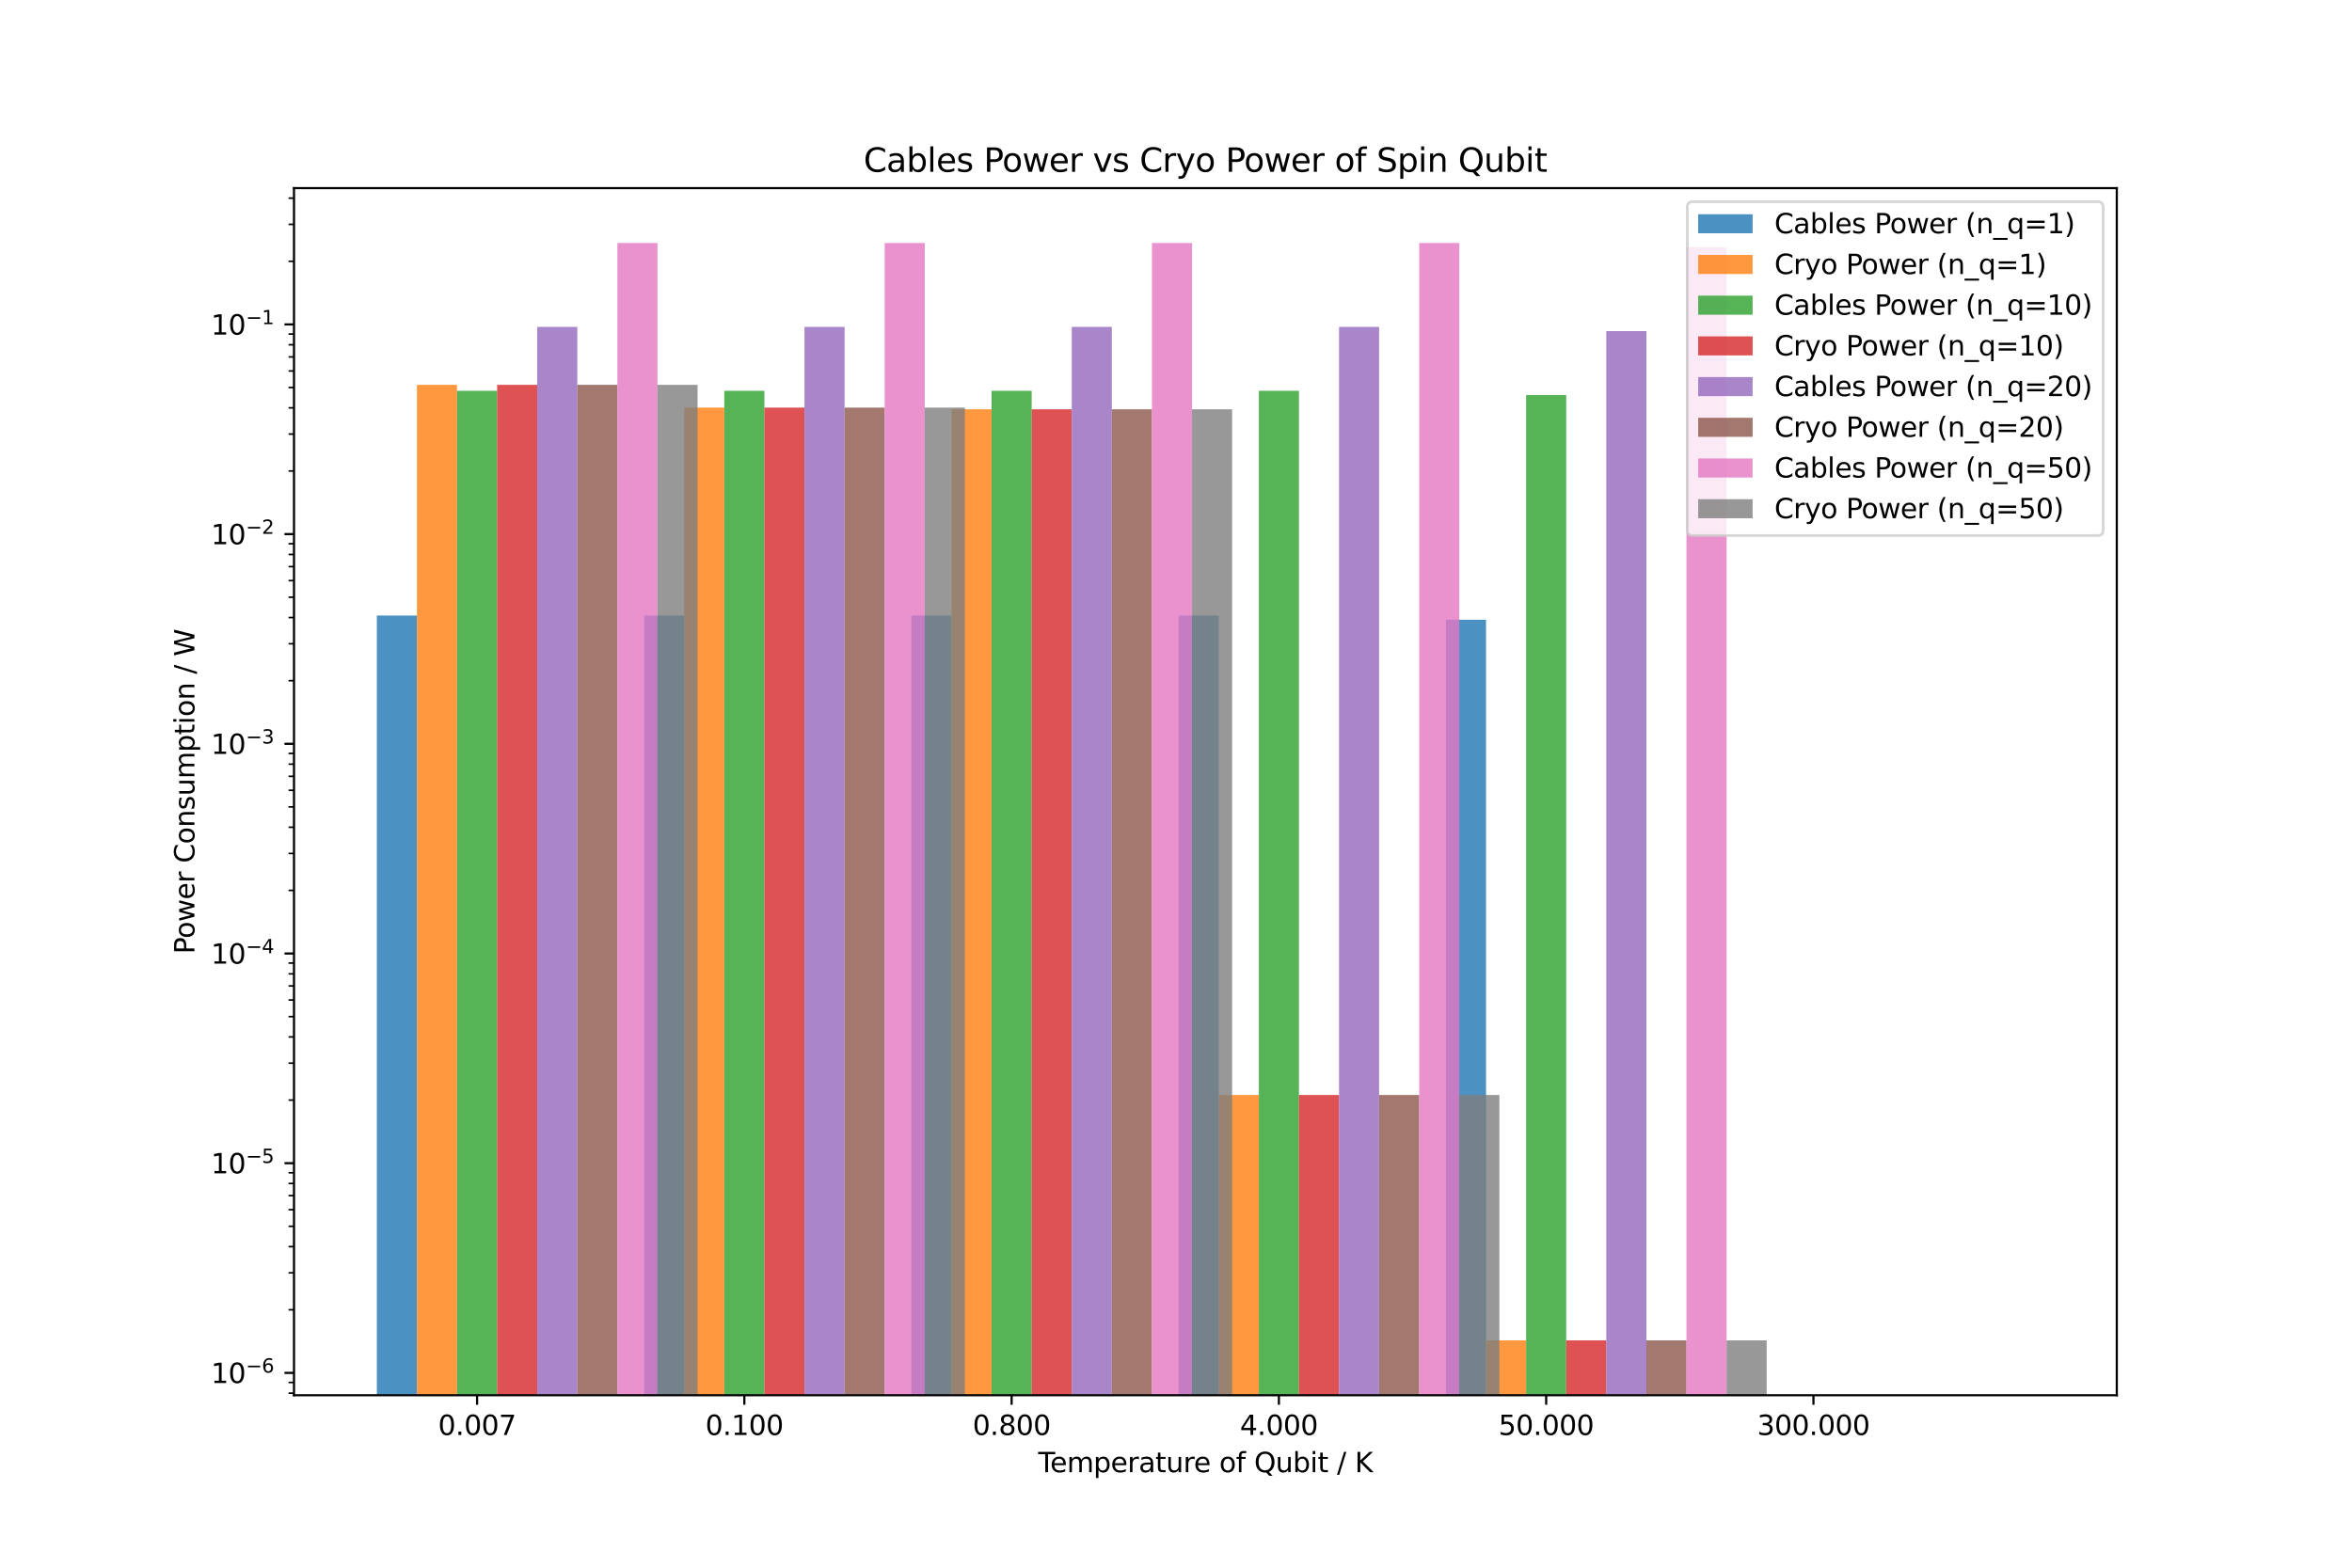 <?xml version="1.0" encoding="utf-8" standalone="no"?>
<!DOCTYPE svg PUBLIC "-//W3C//DTD SVG 1.1//EN"
  "http://www.w3.org/Graphics/SVG/1.1/DTD/svg11.dtd">
<svg xmlns:xlink="http://www.w3.org/1999/xlink" width="864pt" height="576pt" viewBox="0 0 864 576" xmlns="http://www.w3.org/2000/svg" version="1.1">
 <defs>
  <style type="text/css">*{stroke-linejoin: round; stroke-linecap: butt}</style>
 </defs>
 <g id="figure_1">
  <g id="patch_1">
   <path d="M 0 576 
L 864 576 
L 864 0 
L 0 0 
z
" style="fill: #ffffff"/>
  </g>
  <g id="axes_1">
   <g id="patch_2">
    <path d="M 108 512.64 
L 777.6 512.64 
L 777.6 69.12 
L 108 69.12 
z
" style="fill: #ffffff"/>
   </g>
   <g id="patch_3">
    <path d="M 138.436 77085.796 
L 153.164 77085.796 
L 153.164 226.164 
L 138.436 226.164 
z
" clip-path="url(#p444429cb99)" style="fill: #1f77b4; opacity: 0.8"/>
   </g>
   <g id="patch_4">
    <path d="M 236.618 77085.796 
L 251.345 77085.796 
L 251.345 226.164 
L 236.618 226.164 
z
" clip-path="url(#p444429cb99)" style="fill: #1f77b4; opacity: 0.8"/>
   </g>
   <g id="patch_5">
    <path d="M 334.8 77085.796 
L 349.527 77085.796 
L 349.527 226.164 
L 334.8 226.164 
z
" clip-path="url(#p444429cb99)" style="fill: #1f77b4; opacity: 0.8"/>
   </g>
   <g id="patch_6">
    <path d="M 432.982 77085.796 
L 447.709 77085.796 
L 447.709 226.164 
L 432.982 226.164 
z
" clip-path="url(#p444429cb99)" style="fill: #1f77b4; opacity: 0.8"/>
   </g>
   <g id="patch_7">
    <path d="M 531.164 77085.796 
L 545.891 77085.796 
L 545.891 227.707 
L 531.164 227.707 
z
" clip-path="url(#p444429cb99)" style="fill: #1f77b4; opacity: 0.8"/>
   </g>
   <g id="patch_8">
    <path d="M 629.345 77085.796 
L 644.073 77085.796 
L 644.073 77085.796 
L 629.345 77085.796 
z
" clip-path="url(#p444429cb99)" style="fill: #1f77b4; opacity: 0.8"/>
   </g>
   <g id="patch_9">
    <path d="M 153.164 77085.796 
L 167.891 77085.796 
L 167.891 141.394 
L 153.164 141.394 
z
" clip-path="url(#p444429cb99)" style="fill: #ff7f0e; opacity: 0.8"/>
   </g>
   <g id="patch_10">
    <path d="M 251.345 77085.796 
L 266.073 77085.796 
L 266.073 149.754 
L 251.345 149.754 
z
" clip-path="url(#p444429cb99)" style="fill: #ff7f0e; opacity: 0.8"/>
   </g>
   <g id="patch_11">
    <path d="M 349.527 77085.796 
L 364.255 77085.796 
L 364.255 150.385 
L 349.527 150.385 
z
" clip-path="url(#p444429cb99)" style="fill: #ff7f0e; opacity: 0.8"/>
   </g>
   <g id="patch_12">
    <path d="M 447.709 77085.796 
L 462.436 77085.796 
L 462.436 402.319 
L 447.709 402.319 
z
" clip-path="url(#p444429cb99)" style="fill: #ff7f0e; opacity: 0.8"/>
   </g>
   <g id="patch_13">
    <path d="M 545.891 77085.796 
L 560.618 77085.796 
L 560.618 492.48 
L 545.891 492.48 
z
" clip-path="url(#p444429cb99)" style="fill: #ff7f0e; opacity: 0.8"/>
   </g>
   <g id="patch_14">
    <path d="M 644.073 77085.796 
L 658.8 77085.796 
L 658.8 77085.796 
L 644.073 77085.796 
z
" clip-path="url(#p444429cb99)" style="fill: #ff7f0e; opacity: 0.8"/>
   </g>
   <g id="patch_15">
    <path d="M 167.891 77085.796 
L 182.618 77085.796 
L 182.618 143.582 
L 167.891 143.582 
z
" clip-path="url(#p444429cb99)" style="fill: #2ca02c; opacity: 0.8"/>
   </g>
   <g id="patch_16">
    <path d="M 266.073 77085.796 
L 280.8 77085.796 
L 280.8 143.582 
L 266.073 143.582 
z
" clip-path="url(#p444429cb99)" style="fill: #2ca02c; opacity: 0.8"/>
   </g>
   <g id="patch_17">
    <path d="M 364.255 77085.796 
L 378.982 77085.796 
L 378.982 143.582 
L 364.255 143.582 
z
" clip-path="url(#p444429cb99)" style="fill: #2ca02c; opacity: 0.8"/>
   </g>
   <g id="patch_18">
    <path d="M 462.436 77085.796 
L 477.164 77085.796 
L 477.164 143.582 
L 462.436 143.582 
z
" clip-path="url(#p444429cb99)" style="fill: #2ca02c; opacity: 0.8"/>
   </g>
   <g id="patch_19">
    <path d="M 560.618 77085.796 
L 575.345 77085.796 
L 575.345 145.125 
L 560.618 145.125 
z
" clip-path="url(#p444429cb99)" style="fill: #2ca02c; opacity: 0.8"/>
   </g>
   <g id="patch_20">
    <path d="M 658.8 77085.796 
L 673.527 77085.796 
L 673.527 77085.796 
L 658.8 77085.796 
z
" clip-path="url(#p444429cb99)" style="fill: #2ca02c; opacity: 0.8"/>
   </g>
   <g id="patch_21">
    <path d="M 182.618 77085.796 
L 197.345 77085.796 
L 197.345 141.394 
L 182.618 141.394 
z
" clip-path="url(#p444429cb99)" style="fill: #d62728; opacity: 0.8"/>
   </g>
   <g id="patch_22">
    <path d="M 280.8 77085.796 
L 295.527 77085.796 
L 295.527 149.754 
L 280.8 149.754 
z
" clip-path="url(#p444429cb99)" style="fill: #d62728; opacity: 0.8"/>
   </g>
   <g id="patch_23">
    <path d="M 378.982 77085.796 
L 393.709 77085.796 
L 393.709 150.385 
L 378.982 150.385 
z
" clip-path="url(#p444429cb99)" style="fill: #d62728; opacity: 0.8"/>
   </g>
   <g id="patch_24">
    <path d="M 477.164 77085.796 
L 491.891 77085.796 
L 491.891 402.319 
L 477.164 402.319 
z
" clip-path="url(#p444429cb99)" style="fill: #d62728; opacity: 0.8"/>
   </g>
   <g id="patch_25">
    <path d="M 575.345 77085.796 
L 590.073 77085.796 
L 590.073 492.48 
L 575.345 492.48 
z
" clip-path="url(#p444429cb99)" style="fill: #d62728; opacity: 0.8"/>
   </g>
   <g id="patch_26">
    <path d="M 673.527 77085.796 
L 688.255 77085.796 
L 688.255 77085.796 
L 673.527 77085.796 
z
" clip-path="url(#p444429cb99)" style="fill: #d62728; opacity: 0.8"/>
   </g>
   <g id="patch_27">
    <path d="M 197.345 77085.796 
L 212.073 77085.796 
L 212.073 120.107 
L 197.345 120.107 
z
" clip-path="url(#p444429cb99)" style="fill: #9467bd; opacity: 0.8"/>
   </g>
   <g id="patch_28">
    <path d="M 295.527 77085.796 
L 310.255 77085.796 
L 310.255 120.107 
L 295.527 120.107 
z
" clip-path="url(#p444429cb99)" style="fill: #9467bd; opacity: 0.8"/>
   </g>
   <g id="patch_29">
    <path d="M 393.709 77085.796 
L 408.436 77085.796 
L 408.436 120.107 
L 393.709 120.107 
z
" clip-path="url(#p444429cb99)" style="fill: #9467bd; opacity: 0.8"/>
   </g>
   <g id="patch_30">
    <path d="M 491.891 77085.796 
L 506.618 77085.796 
L 506.618 120.107 
L 491.891 120.107 
z
" clip-path="url(#p444429cb99)" style="fill: #9467bd; opacity: 0.8"/>
   </g>
   <g id="patch_31">
    <path d="M 590.073 77085.796 
L 604.8 77085.796 
L 604.8 121.65 
L 590.073 121.65 
z
" clip-path="url(#p444429cb99)" style="fill: #9467bd; opacity: 0.8"/>
   </g>
   <g id="patch_32">
    <path d="M 688.255 77085.796 
L 702.982 77085.796 
L 702.982 77085.796 
L 688.255 77085.796 
z
" clip-path="url(#p444429cb99)" style="fill: #9467bd; opacity: 0.8"/>
   </g>
   <g id="patch_33">
    <path d="M 212.073 77085.796 
L 226.8 77085.796 
L 226.8 141.394 
L 212.073 141.394 
z
" clip-path="url(#p444429cb99)" style="fill: #8c564b; opacity: 0.8"/>
   </g>
   <g id="patch_34">
    <path d="M 310.255 77085.796 
L 324.982 77085.796 
L 324.982 149.754 
L 310.255 149.754 
z
" clip-path="url(#p444429cb99)" style="fill: #8c564b; opacity: 0.8"/>
   </g>
   <g id="patch_35">
    <path d="M 408.436 77085.796 
L 423.164 77085.796 
L 423.164 150.385 
L 408.436 150.385 
z
" clip-path="url(#p444429cb99)" style="fill: #8c564b; opacity: 0.8"/>
   </g>
   <g id="patch_36">
    <path d="M 506.618 77085.796 
L 521.345 77085.796 
L 521.345 402.319 
L 506.618 402.319 
z
" clip-path="url(#p444429cb99)" style="fill: #8c564b; opacity: 0.8"/>
   </g>
   <g id="patch_37">
    <path d="M 604.8 77085.796 
L 619.527 77085.796 
L 619.527 492.48 
L 604.8 492.48 
z
" clip-path="url(#p444429cb99)" style="fill: #8c564b; opacity: 0.8"/>
   </g>
   <g id="patch_38">
    <path d="M 702.982 77085.796 
L 717.709 77085.796 
L 717.709 77085.796 
L 702.982 77085.796 
z
" clip-path="url(#p444429cb99)" style="fill: #8c564b; opacity: 0.8"/>
   </g>
   <g id="patch_39">
    <path d="M 226.8 77085.796 
L 241.527 77085.796 
L 241.527 89.28 
L 226.8 89.28 
z
" clip-path="url(#p444429cb99)" style="fill: #e377c2; opacity: 0.8"/>
   </g>
   <g id="patch_40">
    <path d="M 324.982 77085.796 
L 339.709 77085.796 
L 339.709 89.28 
L 324.982 89.28 
z
" clip-path="url(#p444429cb99)" style="fill: #e377c2; opacity: 0.8"/>
   </g>
   <g id="patch_41">
    <path d="M 423.164 77085.796 
L 437.891 77085.796 
L 437.891 89.28 
L 423.164 89.28 
z
" clip-path="url(#p444429cb99)" style="fill: #e377c2; opacity: 0.8"/>
   </g>
   <g id="patch_42">
    <path d="M 521.345 77085.796 
L 536.073 77085.796 
L 536.073 89.28 
L 521.345 89.28 
z
" clip-path="url(#p444429cb99)" style="fill: #e377c2; opacity: 0.8"/>
   </g>
   <g id="patch_43">
    <path d="M 619.527 77085.796 
L 634.255 77085.796 
L 634.255 90.823 
L 619.527 90.823 
z
" clip-path="url(#p444429cb99)" style="fill: #e377c2; opacity: 0.8"/>
   </g>
   <g id="patch_44">
    <path d="M 717.709 77085.796 
L 732.436 77085.796 
L 732.436 77085.796 
L 717.709 77085.796 
z
" clip-path="url(#p444429cb99)" style="fill: #e377c2; opacity: 0.8"/>
   </g>
   <g id="patch_45">
    <path d="M 241.527 77085.796 
L 256.255 77085.796 
L 256.255 141.394 
L 241.527 141.394 
z
" clip-path="url(#p444429cb99)" style="fill: #7f7f7f; opacity: 0.8"/>
   </g>
   <g id="patch_46">
    <path d="M 339.709 77085.796 
L 354.436 77085.796 
L 354.436 149.754 
L 339.709 149.754 
z
" clip-path="url(#p444429cb99)" style="fill: #7f7f7f; opacity: 0.8"/>
   </g>
   <g id="patch_47">
    <path d="M 437.891 77085.796 
L 452.618 77085.796 
L 452.618 150.385 
L 437.891 150.385 
z
" clip-path="url(#p444429cb99)" style="fill: #7f7f7f; opacity: 0.8"/>
   </g>
   <g id="patch_48">
    <path d="M 536.073 77085.796 
L 550.8 77085.796 
L 550.8 402.319 
L 536.073 402.319 
z
" clip-path="url(#p444429cb99)" style="fill: #7f7f7f; opacity: 0.8"/>
   </g>
   <g id="patch_49">
    <path d="M 634.255 77085.796 
L 648.982 77085.796 
L 648.982 492.48 
L 634.255 492.48 
z
" clip-path="url(#p444429cb99)" style="fill: #7f7f7f; opacity: 0.8"/>
   </g>
   <g id="patch_50">
    <path d="M 732.436 77085.796 
L 747.164 77085.796 
L 747.164 77085.796 
L 732.436 77085.796 
z
" clip-path="url(#p444429cb99)" style="fill: #7f7f7f; opacity: 0.8"/>
   </g>
   <g id="matplotlib.axis_1">
    <g id="xtick_1">
     <g id="line2d_1">
      <defs>
       <path id="m2e61388fa5" d="M 0 0 
L 0 3.5 
" style="stroke: #000000; stroke-width: 0.8"/>
      </defs>
      <g>
       <use xlink:href="#m2e61388fa5" x="175.255" y="512.64" style="stroke: #000000; stroke-width: 0.8"/>
      </g>
     </g>
     <g id="text_1">
      <!-- 0.007 -->
      <g transform="translate(160.94 527.238) scale(0.1 -0.1)">
       <defs>
        <path id="DejaVuSans-30" d="M 2034 4250 
Q 1547 4250 1301 3770 
Q 1056 3291 1056 2328 
Q 1056 1369 1301 889 
Q 1547 409 2034 409 
Q 2525 409 2770 889 
Q 3016 1369 3016 2328 
Q 3016 3291 2770 3770 
Q 2525 4250 2034 4250 
z
M 2034 4750 
Q 2819 4750 3233 4129 
Q 3647 3509 3647 2328 
Q 3647 1150 3233 529 
Q 2819 -91 2034 -91 
Q 1250 -91 836 529 
Q 422 1150 422 2328 
Q 422 3509 836 4129 
Q 1250 4750 2034 4750 
z
" transform="scale(0.016)"/>
        <path id="DejaVuSans-2e" d="M 684 794 
L 1344 794 
L 1344 0 
L 684 0 
L 684 794 
z
" transform="scale(0.016)"/>
        <path id="DejaVuSans-37" d="M 525 4666 
L 3525 4666 
L 3525 4397 
L 1831 0 
L 1172 0 
L 2766 4134 
L 525 4134 
L 525 4666 
z
" transform="scale(0.016)"/>
       </defs>
       <use xlink:href="#DejaVuSans-30"/>
       <use xlink:href="#DejaVuSans-2e" x="63.623"/>
       <use xlink:href="#DejaVuSans-30" x="95.41"/>
       <use xlink:href="#DejaVuSans-30" x="159.033"/>
       <use xlink:href="#DejaVuSans-37" x="222.656"/>
      </g>
     </g>
    </g>
    <g id="xtick_2">
     <g id="line2d_2">
      <g>
       <use xlink:href="#m2e61388fa5" x="273.436" y="512.64" style="stroke: #000000; stroke-width: 0.8"/>
      </g>
     </g>
     <g id="text_2">
      <!-- 0.100 -->
      <g transform="translate(259.122 527.238) scale(0.1 -0.1)">
       <defs>
        <path id="DejaVuSans-31" d="M 794 531 
L 1825 531 
L 1825 4091 
L 703 3866 
L 703 4441 
L 1819 4666 
L 2450 4666 
L 2450 531 
L 3481 531 
L 3481 0 
L 794 0 
L 794 531 
z
" transform="scale(0.016)"/>
       </defs>
       <use xlink:href="#DejaVuSans-30"/>
       <use xlink:href="#DejaVuSans-2e" x="63.623"/>
       <use xlink:href="#DejaVuSans-31" x="95.41"/>
       <use xlink:href="#DejaVuSans-30" x="159.033"/>
       <use xlink:href="#DejaVuSans-30" x="222.656"/>
      </g>
     </g>
    </g>
    <g id="xtick_3">
     <g id="line2d_3">
      <g>
       <use xlink:href="#m2e61388fa5" x="371.618" y="512.64" style="stroke: #000000; stroke-width: 0.8"/>
      </g>
     </g>
     <g id="text_3">
      <!-- 0.800 -->
      <g transform="translate(357.304 527.238) scale(0.1 -0.1)">
       <defs>
        <path id="DejaVuSans-38" d="M 2034 2216 
Q 1584 2216 1326 1975 
Q 1069 1734 1069 1313 
Q 1069 891 1326 650 
Q 1584 409 2034 409 
Q 2484 409 2743 651 
Q 3003 894 3003 1313 
Q 3003 1734 2745 1975 
Q 2488 2216 2034 2216 
z
M 1403 2484 
Q 997 2584 770 2862 
Q 544 3141 544 3541 
Q 544 4100 942 4425 
Q 1341 4750 2034 4750 
Q 2731 4750 3128 4425 
Q 3525 4100 3525 3541 
Q 3525 3141 3298 2862 
Q 3072 2584 2669 2484 
Q 3125 2378 3379 2068 
Q 3634 1759 3634 1313 
Q 3634 634 3220 271 
Q 2806 -91 2034 -91 
Q 1263 -91 848 271 
Q 434 634 434 1313 
Q 434 1759 690 2068 
Q 947 2378 1403 2484 
z
M 1172 3481 
Q 1172 3119 1398 2916 
Q 1625 2713 2034 2713 
Q 2441 2713 2670 2916 
Q 2900 3119 2900 3481 
Q 2900 3844 2670 4047 
Q 2441 4250 2034 4250 
Q 1625 4250 1398 4047 
Q 1172 3844 1172 3481 
z
" transform="scale(0.016)"/>
       </defs>
       <use xlink:href="#DejaVuSans-30"/>
       <use xlink:href="#DejaVuSans-2e" x="63.623"/>
       <use xlink:href="#DejaVuSans-38" x="95.41"/>
       <use xlink:href="#DejaVuSans-30" x="159.033"/>
       <use xlink:href="#DejaVuSans-30" x="222.656"/>
      </g>
     </g>
    </g>
    <g id="xtick_4">
     <g id="line2d_4">
      <g>
       <use xlink:href="#m2e61388fa5" x="469.8" y="512.64" style="stroke: #000000; stroke-width: 0.8"/>
      </g>
     </g>
     <g id="text_4">
      <!-- 4.000 -->
      <g transform="translate(455.486 527.238) scale(0.1 -0.1)">
       <defs>
        <path id="DejaVuSans-34" d="M 2419 4116 
L 825 1625 
L 2419 1625 
L 2419 4116 
z
M 2253 4666 
L 3047 4666 
L 3047 1625 
L 3713 1625 
L 3713 1100 
L 3047 1100 
L 3047 0 
L 2419 0 
L 2419 1100 
L 313 1100 
L 313 1709 
L 2253 4666 
z
" transform="scale(0.016)"/>
       </defs>
       <use xlink:href="#DejaVuSans-34"/>
       <use xlink:href="#DejaVuSans-2e" x="63.623"/>
       <use xlink:href="#DejaVuSans-30" x="95.41"/>
       <use xlink:href="#DejaVuSans-30" x="159.033"/>
       <use xlink:href="#DejaVuSans-30" x="222.656"/>
      </g>
     </g>
    </g>
    <g id="xtick_5">
     <g id="line2d_5">
      <g>
       <use xlink:href="#m2e61388fa5" x="567.982" y="512.64" style="stroke: #000000; stroke-width: 0.8"/>
      </g>
     </g>
     <g id="text_5">
      <!-- 50.000 -->
      <g transform="translate(550.487 527.238) scale(0.1 -0.1)">
       <defs>
        <path id="DejaVuSans-35" d="M 691 4666 
L 3169 4666 
L 3169 4134 
L 1269 4134 
L 1269 2991 
Q 1406 3038 1543 3061 
Q 1681 3084 1819 3084 
Q 2600 3084 3056 2656 
Q 3513 2228 3513 1497 
Q 3513 744 3044 326 
Q 2575 -91 1722 -91 
Q 1428 -91 1123 -41 
Q 819 9 494 109 
L 494 744 
Q 775 591 1075 516 
Q 1375 441 1709 441 
Q 2250 441 2565 725 
Q 2881 1009 2881 1497 
Q 2881 1984 2565 2268 
Q 2250 2553 1709 2553 
Q 1456 2553 1204 2497 
Q 953 2441 691 2322 
L 691 4666 
z
" transform="scale(0.016)"/>
       </defs>
       <use xlink:href="#DejaVuSans-35"/>
       <use xlink:href="#DejaVuSans-30" x="63.623"/>
       <use xlink:href="#DejaVuSans-2e" x="127.246"/>
       <use xlink:href="#DejaVuSans-30" x="159.033"/>
       <use xlink:href="#DejaVuSans-30" x="222.656"/>
       <use xlink:href="#DejaVuSans-30" x="286.279"/>
      </g>
     </g>
    </g>
    <g id="xtick_6">
     <g id="line2d_6">
      <g>
       <use xlink:href="#m2e61388fa5" x="666.164" y="512.64" style="stroke: #000000; stroke-width: 0.8"/>
      </g>
     </g>
     <g id="text_6">
      <!-- 300.000 -->
      <g transform="translate(645.487 527.238) scale(0.1 -0.1)">
       <defs>
        <path id="DejaVuSans-33" d="M 2597 2516 
Q 3050 2419 3304 2112 
Q 3559 1806 3559 1356 
Q 3559 666 3084 287 
Q 2609 -91 1734 -91 
Q 1441 -91 1130 -33 
Q 819 25 488 141 
L 488 750 
Q 750 597 1062 519 
Q 1375 441 1716 441 
Q 2309 441 2620 675 
Q 2931 909 2931 1356 
Q 2931 1769 2642 2001 
Q 2353 2234 1838 2234 
L 1294 2234 
L 1294 2753 
L 1863 2753 
Q 2328 2753 2575 2939 
Q 2822 3125 2822 3475 
Q 2822 3834 2567 4026 
Q 2313 4219 1838 4219 
Q 1578 4219 1281 4162 
Q 984 4106 628 3988 
L 628 4550 
Q 988 4650 1302 4700 
Q 1616 4750 1894 4750 
Q 2613 4750 3031 4423 
Q 3450 4097 3450 3541 
Q 3450 3153 3228 2886 
Q 3006 2619 2597 2516 
z
" transform="scale(0.016)"/>
       </defs>
       <use xlink:href="#DejaVuSans-33"/>
       <use xlink:href="#DejaVuSans-30" x="63.623"/>
       <use xlink:href="#DejaVuSans-30" x="127.246"/>
       <use xlink:href="#DejaVuSans-2e" x="190.869"/>
       <use xlink:href="#DejaVuSans-30" x="222.656"/>
       <use xlink:href="#DejaVuSans-30" x="286.279"/>
       <use xlink:href="#DejaVuSans-30" x="349.902"/>
      </g>
     </g>
    </g>
    <g id="text_7">
     <!-- Temperature of Qubit / K -->
     <g transform="translate(381.363 540.917) scale(0.1 -0.1)">
      <defs>
       <path id="DejaVuSans-54" d="M -19 4666 
L 3928 4666 
L 3928 4134 
L 2272 4134 
L 2272 0 
L 1638 0 
L 1638 4134 
L -19 4134 
L -19 4666 
z
" transform="scale(0.016)"/>
       <path id="DejaVuSans-65" d="M 3597 1894 
L 3597 1613 
L 953 1613 
Q 991 1019 1311 708 
Q 1631 397 2203 397 
Q 2534 397 2845 478 
Q 3156 559 3463 722 
L 3463 178 
Q 3153 47 2828 -22 
Q 2503 -91 2169 -91 
Q 1331 -91 842 396 
Q 353 884 353 1716 
Q 353 2575 817 3079 
Q 1281 3584 2069 3584 
Q 2775 3584 3186 3129 
Q 3597 2675 3597 1894 
z
M 3022 2063 
Q 3016 2534 2758 2815 
Q 2500 3097 2075 3097 
Q 1594 3097 1305 2825 
Q 1016 2553 972 2059 
L 3022 2063 
z
" transform="scale(0.016)"/>
       <path id="DejaVuSans-6d" d="M 3328 2828 
Q 3544 3216 3844 3400 
Q 4144 3584 4550 3584 
Q 5097 3584 5394 3201 
Q 5691 2819 5691 2113 
L 5691 0 
L 5113 0 
L 5113 2094 
Q 5113 2597 4934 2840 
Q 4756 3084 4391 3084 
Q 3944 3084 3684 2787 
Q 3425 2491 3425 1978 
L 3425 0 
L 2847 0 
L 2847 2094 
Q 2847 2600 2669 2842 
Q 2491 3084 2119 3084 
Q 1678 3084 1418 2786 
Q 1159 2488 1159 1978 
L 1159 0 
L 581 0 
L 581 3500 
L 1159 3500 
L 1159 2956 
Q 1356 3278 1631 3431 
Q 1906 3584 2284 3584 
Q 2666 3584 2933 3390 
Q 3200 3197 3328 2828 
z
" transform="scale(0.016)"/>
       <path id="DejaVuSans-70" d="M 1159 525 
L 1159 -1331 
L 581 -1331 
L 581 3500 
L 1159 3500 
L 1159 2969 
Q 1341 3281 1617 3432 
Q 1894 3584 2278 3584 
Q 2916 3584 3314 3078 
Q 3713 2572 3713 1747 
Q 3713 922 3314 415 
Q 2916 -91 2278 -91 
Q 1894 -91 1617 61 
Q 1341 213 1159 525 
z
M 3116 1747 
Q 3116 2381 2855 2742 
Q 2594 3103 2138 3103 
Q 1681 3103 1420 2742 
Q 1159 2381 1159 1747 
Q 1159 1113 1420 752 
Q 1681 391 2138 391 
Q 2594 391 2855 752 
Q 3116 1113 3116 1747 
z
" transform="scale(0.016)"/>
       <path id="DejaVuSans-72" d="M 2631 2963 
Q 2534 3019 2420 3045 
Q 2306 3072 2169 3072 
Q 1681 3072 1420 2755 
Q 1159 2438 1159 1844 
L 1159 0 
L 581 0 
L 581 3500 
L 1159 3500 
L 1159 2956 
Q 1341 3275 1631 3429 
Q 1922 3584 2338 3584 
Q 2397 3584 2469 3576 
Q 2541 3569 2628 3553 
L 2631 2963 
z
" transform="scale(0.016)"/>
       <path id="DejaVuSans-61" d="M 2194 1759 
Q 1497 1759 1228 1600 
Q 959 1441 959 1056 
Q 959 750 1161 570 
Q 1363 391 1709 391 
Q 2188 391 2477 730 
Q 2766 1069 2766 1631 
L 2766 1759 
L 2194 1759 
z
M 3341 1997 
L 3341 0 
L 2766 0 
L 2766 531 
Q 2569 213 2275 61 
Q 1981 -91 1556 -91 
Q 1019 -91 701 211 
Q 384 513 384 1019 
Q 384 1609 779 1909 
Q 1175 2209 1959 2209 
L 2766 2209 
L 2766 2266 
Q 2766 2663 2505 2880 
Q 2244 3097 1772 3097 
Q 1472 3097 1187 3025 
Q 903 2953 641 2809 
L 641 3341 
Q 956 3463 1253 3523 
Q 1550 3584 1831 3584 
Q 2591 3584 2966 3190 
Q 3341 2797 3341 1997 
z
" transform="scale(0.016)"/>
       <path id="DejaVuSans-74" d="M 1172 4494 
L 1172 3500 
L 2356 3500 
L 2356 3053 
L 1172 3053 
L 1172 1153 
Q 1172 725 1289 603 
Q 1406 481 1766 481 
L 2356 481 
L 2356 0 
L 1766 0 
Q 1100 0 847 248 
Q 594 497 594 1153 
L 594 3053 
L 172 3053 
L 172 3500 
L 594 3500 
L 594 4494 
L 1172 4494 
z
" transform="scale(0.016)"/>
       <path id="DejaVuSans-75" d="M 544 1381 
L 544 3500 
L 1119 3500 
L 1119 1403 
Q 1119 906 1312 657 
Q 1506 409 1894 409 
Q 2359 409 2629 706 
Q 2900 1003 2900 1516 
L 2900 3500 
L 3475 3500 
L 3475 0 
L 2900 0 
L 2900 538 
Q 2691 219 2414 64 
Q 2138 -91 1772 -91 
Q 1169 -91 856 284 
Q 544 659 544 1381 
z
M 1991 3584 
L 1991 3584 
z
" transform="scale(0.016)"/>
       <path id="DejaVuSans-20" transform="scale(0.016)"/>
       <path id="DejaVuSans-6f" d="M 1959 3097 
Q 1497 3097 1228 2736 
Q 959 2375 959 1747 
Q 959 1119 1226 758 
Q 1494 397 1959 397 
Q 2419 397 2687 759 
Q 2956 1122 2956 1747 
Q 2956 2369 2687 2733 
Q 2419 3097 1959 3097 
z
M 1959 3584 
Q 2709 3584 3137 3096 
Q 3566 2609 3566 1747 
Q 3566 888 3137 398 
Q 2709 -91 1959 -91 
Q 1206 -91 779 398 
Q 353 888 353 1747 
Q 353 2609 779 3096 
Q 1206 3584 1959 3584 
z
" transform="scale(0.016)"/>
       <path id="DejaVuSans-66" d="M 2375 4863 
L 2375 4384 
L 1825 4384 
Q 1516 4384 1395 4259 
Q 1275 4134 1275 3809 
L 1275 3500 
L 2222 3500 
L 2222 3053 
L 1275 3053 
L 1275 0 
L 697 0 
L 697 3053 
L 147 3053 
L 147 3500 
L 697 3500 
L 697 3744 
Q 697 4328 969 4595 
Q 1241 4863 1831 4863 
L 2375 4863 
z
" transform="scale(0.016)"/>
       <path id="DejaVuSans-51" d="M 2522 4238 
Q 1834 4238 1429 3725 
Q 1025 3213 1025 2328 
Q 1025 1447 1429 934 
Q 1834 422 2522 422 
Q 3209 422 3611 934 
Q 4013 1447 4013 2328 
Q 4013 3213 3611 3725 
Q 3209 4238 2522 4238 
z
M 3406 84 
L 4238 -825 
L 3475 -825 
L 2784 -78 
Q 2681 -84 2626 -87 
Q 2572 -91 2522 -91 
Q 1538 -91 948 567 
Q 359 1225 359 2328 
Q 359 3434 948 4092 
Q 1538 4750 2522 4750 
Q 3503 4750 4090 4092 
Q 4678 3434 4678 2328 
Q 4678 1516 4351 937 
Q 4025 359 3406 84 
z
" transform="scale(0.016)"/>
       <path id="DejaVuSans-62" d="M 3116 1747 
Q 3116 2381 2855 2742 
Q 2594 3103 2138 3103 
Q 1681 3103 1420 2742 
Q 1159 2381 1159 1747 
Q 1159 1113 1420 752 
Q 1681 391 2138 391 
Q 2594 391 2855 752 
Q 3116 1113 3116 1747 
z
M 1159 2969 
Q 1341 3281 1617 3432 
Q 1894 3584 2278 3584 
Q 2916 3584 3314 3078 
Q 3713 2572 3713 1747 
Q 3713 922 3314 415 
Q 2916 -91 2278 -91 
Q 1894 -91 1617 61 
Q 1341 213 1159 525 
L 1159 0 
L 581 0 
L 581 4863 
L 1159 4863 
L 1159 2969 
z
" transform="scale(0.016)"/>
       <path id="DejaVuSans-69" d="M 603 3500 
L 1178 3500 
L 1178 0 
L 603 0 
L 603 3500 
z
M 603 4863 
L 1178 4863 
L 1178 4134 
L 603 4134 
L 603 4863 
z
" transform="scale(0.016)"/>
       <path id="DejaVuSans-2f" d="M 1625 4666 
L 2156 4666 
L 531 -594 
L 0 -594 
L 1625 4666 
z
" transform="scale(0.016)"/>
       <path id="DejaVuSans-4b" d="M 628 4666 
L 1259 4666 
L 1259 2694 
L 3353 4666 
L 4166 4666 
L 1850 2491 
L 4331 0 
L 3500 0 
L 1259 2247 
L 1259 0 
L 628 0 
L 628 4666 
z
" transform="scale(0.016)"/>
      </defs>
      <use xlink:href="#DejaVuSans-54"/>
      <use xlink:href="#DejaVuSans-65" x="44.084"/>
      <use xlink:href="#DejaVuSans-6d" x="105.607"/>
      <use xlink:href="#DejaVuSans-70" x="203.02"/>
      <use xlink:href="#DejaVuSans-65" x="266.496"/>
      <use xlink:href="#DejaVuSans-72" x="328.02"/>
      <use xlink:href="#DejaVuSans-61" x="369.133"/>
      <use xlink:href="#DejaVuSans-74" x="430.412"/>
      <use xlink:href="#DejaVuSans-75" x="469.621"/>
      <use xlink:href="#DejaVuSans-72" x="533"/>
      <use xlink:href="#DejaVuSans-65" x="571.863"/>
      <use xlink:href="#DejaVuSans-20" x="633.387"/>
      <use xlink:href="#DejaVuSans-6f" x="665.174"/>
      <use xlink:href="#DejaVuSans-66" x="726.355"/>
      <use xlink:href="#DejaVuSans-20" x="761.561"/>
      <use xlink:href="#DejaVuSans-51" x="793.348"/>
      <use xlink:href="#DejaVuSans-75" x="872.059"/>
      <use xlink:href="#DejaVuSans-62" x="935.438"/>
      <use xlink:href="#DejaVuSans-69" x="998.914"/>
      <use xlink:href="#DejaVuSans-74" x="1026.697"/>
      <use xlink:href="#DejaVuSans-20" x="1065.906"/>
      <use xlink:href="#DejaVuSans-2f" x="1097.693"/>
      <use xlink:href="#DejaVuSans-20" x="1131.385"/>
      <use xlink:href="#DejaVuSans-4b" x="1163.172"/>
     </g>
    </g>
   </g>
   <g id="matplotlib.axis_2">
    <g id="ytick_1">
     <g id="line2d_7">
      <defs>
       <path id="m6cde88f481" d="M 0 0 
L -3.5 0 
" style="stroke: #000000; stroke-width: 0.8"/>
      </defs>
      <g>
       <use xlink:href="#m6cde88f481" x="108" y="504.421" style="stroke: #000000; stroke-width: 0.8"/>
      </g>
     </g>
     <g id="text_8">
      <!-- $\mathdefault{10^{-6}}$ -->
      <g transform="translate(77.5 508.22) scale(0.1 -0.1)">
       <defs>
        <path id="DejaVuSans-2212" d="M 678 2272 
L 4684 2272 
L 4684 1741 
L 678 1741 
L 678 2272 
z
" transform="scale(0.016)"/>
        <path id="DejaVuSans-36" d="M 2113 2584 
Q 1688 2584 1439 2293 
Q 1191 2003 1191 1497 
Q 1191 994 1439 701 
Q 1688 409 2113 409 
Q 2538 409 2786 701 
Q 3034 994 3034 1497 
Q 3034 2003 2786 2293 
Q 2538 2584 2113 2584 
z
M 3366 4563 
L 3366 3988 
Q 3128 4100 2886 4159 
Q 2644 4219 2406 4219 
Q 1781 4219 1451 3797 
Q 1122 3375 1075 2522 
Q 1259 2794 1537 2939 
Q 1816 3084 2150 3084 
Q 2853 3084 3261 2657 
Q 3669 2231 3669 1497 
Q 3669 778 3244 343 
Q 2819 -91 2113 -91 
Q 1303 -91 875 529 
Q 447 1150 447 2328 
Q 447 3434 972 4092 
Q 1497 4750 2381 4750 
Q 2619 4750 2861 4703 
Q 3103 4656 3366 4563 
z
" transform="scale(0.016)"/>
       </defs>
       <use xlink:href="#DejaVuSans-31" transform="translate(0 0.766)"/>
       <use xlink:href="#DejaVuSans-30" transform="translate(63.623 0.766)"/>
       <use xlink:href="#DejaVuSans-2212" transform="translate(128.203 39.047) scale(0.7)"/>
       <use xlink:href="#DejaVuSans-36" transform="translate(186.855 39.047) scale(0.7)"/>
      </g>
     </g>
    </g>
    <g id="ytick_2">
     <g id="line2d_8">
      <g>
       <use xlink:href="#m6cde88f481" x="108" y="427.377" style="stroke: #000000; stroke-width: 0.8"/>
      </g>
     </g>
     <g id="text_9">
      <!-- $\mathdefault{10^{-5}}$ -->
      <g transform="translate(77.5 431.176) scale(0.1 -0.1)">
       <use xlink:href="#DejaVuSans-31" transform="translate(0 0.684)"/>
       <use xlink:href="#DejaVuSans-30" transform="translate(63.623 0.684)"/>
       <use xlink:href="#DejaVuSans-2212" transform="translate(128.203 38.966) scale(0.7)"/>
       <use xlink:href="#DejaVuSans-35" transform="translate(186.855 38.966) scale(0.7)"/>
      </g>
     </g>
    </g>
    <g id="ytick_3">
     <g id="line2d_9">
      <g>
       <use xlink:href="#m6cde88f481" x="108" y="350.334" style="stroke: #000000; stroke-width: 0.8"/>
      </g>
     </g>
     <g id="text_10">
      <!-- $\mathdefault{10^{-4}}$ -->
      <g transform="translate(77.5 354.133) scale(0.1 -0.1)">
       <use xlink:href="#DejaVuSans-31" transform="translate(0 0.684)"/>
       <use xlink:href="#DejaVuSans-30" transform="translate(63.623 0.684)"/>
       <use xlink:href="#DejaVuSans-2212" transform="translate(128.203 38.966) scale(0.7)"/>
       <use xlink:href="#DejaVuSans-34" transform="translate(186.855 38.966) scale(0.7)"/>
      </g>
     </g>
    </g>
    <g id="ytick_4">
     <g id="line2d_10">
      <g>
       <use xlink:href="#m6cde88f481" x="108" y="273.29" style="stroke: #000000; stroke-width: 0.8"/>
      </g>
     </g>
     <g id="text_11">
      <!-- $\mathdefault{10^{-3}}$ -->
      <g transform="translate(77.5 277.089) scale(0.1 -0.1)">
       <use xlink:href="#DejaVuSans-31" transform="translate(0 0.766)"/>
       <use xlink:href="#DejaVuSans-30" transform="translate(63.623 0.766)"/>
       <use xlink:href="#DejaVuSans-2212" transform="translate(128.203 39.047) scale(0.7)"/>
       <use xlink:href="#DejaVuSans-33" transform="translate(186.855 39.047) scale(0.7)"/>
      </g>
     </g>
    </g>
    <g id="ytick_5">
     <g id="line2d_11">
      <g>
       <use xlink:href="#m6cde88f481" x="108" y="196.246" style="stroke: #000000; stroke-width: 0.8"/>
      </g>
     </g>
     <g id="text_12">
      <!-- $\mathdefault{10^{-2}}$ -->
      <g transform="translate(77.5 200.046) scale(0.1 -0.1)">
       <defs>
        <path id="DejaVuSans-32" d="M 1228 531 
L 3431 531 
L 3431 0 
L 469 0 
L 469 531 
Q 828 903 1448 1529 
Q 2069 2156 2228 2338 
Q 2531 2678 2651 2914 
Q 2772 3150 2772 3378 
Q 2772 3750 2511 3984 
Q 2250 4219 1831 4219 
Q 1534 4219 1204 4116 
Q 875 4013 500 3803 
L 500 4441 
Q 881 4594 1212 4672 
Q 1544 4750 1819 4750 
Q 2544 4750 2975 4387 
Q 3406 4025 3406 3419 
Q 3406 3131 3298 2873 
Q 3191 2616 2906 2266 
Q 2828 2175 2409 1742 
Q 1991 1309 1228 531 
z
" transform="scale(0.016)"/>
       </defs>
       <use xlink:href="#DejaVuSans-31" transform="translate(0 0.766)"/>
       <use xlink:href="#DejaVuSans-30" transform="translate(63.623 0.766)"/>
       <use xlink:href="#DejaVuSans-2212" transform="translate(128.203 39.047) scale(0.7)"/>
       <use xlink:href="#DejaVuSans-32" transform="translate(186.855 39.047) scale(0.7)"/>
      </g>
     </g>
    </g>
    <g id="ytick_6">
     <g id="line2d_12">
      <g>
       <use xlink:href="#m6cde88f481" x="108" y="119.203" style="stroke: #000000; stroke-width: 0.8"/>
      </g>
     </g>
     <g id="text_13">
      <!-- $\mathdefault{10^{-1}}$ -->
      <g transform="translate(77.5 123.002) scale(0.1 -0.1)">
       <use xlink:href="#DejaVuSans-31" transform="translate(0 0.684)"/>
       <use xlink:href="#DejaVuSans-30" transform="translate(63.623 0.684)"/>
       <use xlink:href="#DejaVuSans-2212" transform="translate(128.203 38.966) scale(0.7)"/>
       <use xlink:href="#DejaVuSans-31" transform="translate(186.855 38.966) scale(0.7)"/>
      </g>
     </g>
    </g>
    <g id="ytick_7">
     <g id="line2d_13">
      <defs>
       <path id="m6db2890c25" d="M 0 0 
L -2 0 
" style="stroke: #000000; stroke-width: 0.6"/>
      </defs>
      <g>
       <use xlink:href="#m6db2890c25" x="108" y="511.887" style="stroke: #000000; stroke-width: 0.6"/>
      </g>
     </g>
    </g>
    <g id="ytick_8">
     <g id="line2d_14">
      <g>
       <use xlink:href="#m6db2890c25" x="108" y="507.946" style="stroke: #000000; stroke-width: 0.6"/>
      </g>
     </g>
    </g>
    <g id="ytick_9">
     <g id="line2d_15">
      <g>
       <use xlink:href="#m6db2890c25" x="108" y="481.228" style="stroke: #000000; stroke-width: 0.6"/>
      </g>
     </g>
    </g>
    <g id="ytick_10">
     <g id="line2d_16">
      <g>
       <use xlink:href="#m6db2890c25" x="108" y="467.662" style="stroke: #000000; stroke-width: 0.6"/>
      </g>
     </g>
    </g>
    <g id="ytick_11">
     <g id="line2d_17">
      <g>
       <use xlink:href="#m6db2890c25" x="108" y="458.036" style="stroke: #000000; stroke-width: 0.6"/>
      </g>
     </g>
    </g>
    <g id="ytick_12">
     <g id="line2d_18">
      <g>
       <use xlink:href="#m6db2890c25" x="108" y="450.57" style="stroke: #000000; stroke-width: 0.6"/>
      </g>
     </g>
    </g>
    <g id="ytick_13">
     <g id="line2d_19">
      <g>
       <use xlink:href="#m6db2890c25" x="108" y="444.469" style="stroke: #000000; stroke-width: 0.6"/>
      </g>
     </g>
    </g>
    <g id="ytick_14">
     <g id="line2d_20">
      <g>
       <use xlink:href="#m6db2890c25" x="108" y="439.311" style="stroke: #000000; stroke-width: 0.6"/>
      </g>
     </g>
    </g>
    <g id="ytick_15">
     <g id="line2d_21">
      <g>
       <use xlink:href="#m6db2890c25" x="108" y="434.844" style="stroke: #000000; stroke-width: 0.6"/>
      </g>
     </g>
    </g>
    <g id="ytick_16">
     <g id="line2d_22">
      <g>
       <use xlink:href="#m6db2890c25" x="108" y="430.903" style="stroke: #000000; stroke-width: 0.6"/>
      </g>
     </g>
    </g>
    <g id="ytick_17">
     <g id="line2d_23">
      <g>
       <use xlink:href="#m6db2890c25" x="108" y="404.185" style="stroke: #000000; stroke-width: 0.6"/>
      </g>
     </g>
    </g>
    <g id="ytick_18">
     <g id="line2d_24">
      <g>
       <use xlink:href="#m6db2890c25" x="108" y="390.618" style="stroke: #000000; stroke-width: 0.6"/>
      </g>
     </g>
    </g>
    <g id="ytick_19">
     <g id="line2d_25">
      <g>
       <use xlink:href="#m6db2890c25" x="108" y="380.992" style="stroke: #000000; stroke-width: 0.6"/>
      </g>
     </g>
    </g>
    <g id="ytick_20">
     <g id="line2d_26">
      <g>
       <use xlink:href="#m6db2890c25" x="108" y="373.526" style="stroke: #000000; stroke-width: 0.6"/>
      </g>
     </g>
    </g>
    <g id="ytick_21">
     <g id="line2d_27">
      <g>
       <use xlink:href="#m6db2890c25" x="108" y="367.426" style="stroke: #000000; stroke-width: 0.6"/>
      </g>
     </g>
    </g>
    <g id="ytick_22">
     <g id="line2d_28">
      <g>
       <use xlink:href="#m6db2890c25" x="108" y="362.268" style="stroke: #000000; stroke-width: 0.6"/>
      </g>
     </g>
    </g>
    <g id="ytick_23">
     <g id="line2d_29">
      <g>
       <use xlink:href="#m6db2890c25" x="108" y="357.8" style="stroke: #000000; stroke-width: 0.6"/>
      </g>
     </g>
    </g>
    <g id="ytick_24">
     <g id="line2d_30">
      <g>
       <use xlink:href="#m6db2890c25" x="108" y="353.859" style="stroke: #000000; stroke-width: 0.6"/>
      </g>
     </g>
    </g>
    <g id="ytick_25">
     <g id="line2d_31">
      <g>
       <use xlink:href="#m6db2890c25" x="108" y="327.141" style="stroke: #000000; stroke-width: 0.6"/>
      </g>
     </g>
    </g>
    <g id="ytick_26">
     <g id="line2d_32">
      <g>
       <use xlink:href="#m6db2890c25" x="108" y="313.574" style="stroke: #000000; stroke-width: 0.6"/>
      </g>
     </g>
    </g>
    <g id="ytick_27">
     <g id="line2d_33">
      <g>
       <use xlink:href="#m6db2890c25" x="108" y="303.949" style="stroke: #000000; stroke-width: 0.6"/>
      </g>
     </g>
    </g>
    <g id="ytick_28">
     <g id="line2d_34">
      <g>
       <use xlink:href="#m6db2890c25" x="108" y="296.482" style="stroke: #000000; stroke-width: 0.6"/>
      </g>
     </g>
    </g>
    <g id="ytick_29">
     <g id="line2d_35">
      <g>
       <use xlink:href="#m6db2890c25" x="108" y="290.382" style="stroke: #000000; stroke-width: 0.6"/>
      </g>
     </g>
    </g>
    <g id="ytick_30">
     <g id="line2d_36">
      <g>
       <use xlink:href="#m6db2890c25" x="108" y="285.224" style="stroke: #000000; stroke-width: 0.6"/>
      </g>
     </g>
    </g>
    <g id="ytick_31">
     <g id="line2d_37">
      <g>
       <use xlink:href="#m6db2890c25" x="108" y="280.756" style="stroke: #000000; stroke-width: 0.6"/>
      </g>
     </g>
    </g>
    <g id="ytick_32">
     <g id="line2d_38">
      <g>
       <use xlink:href="#m6db2890c25" x="108" y="276.815" style="stroke: #000000; stroke-width: 0.6"/>
      </g>
     </g>
    </g>
    <g id="ytick_33">
     <g id="line2d_39">
      <g>
       <use xlink:href="#m6db2890c25" x="108" y="250.097" style="stroke: #000000; stroke-width: 0.6"/>
      </g>
     </g>
    </g>
    <g id="ytick_34">
     <g id="line2d_40">
      <g>
       <use xlink:href="#m6db2890c25" x="108" y="236.531" style="stroke: #000000; stroke-width: 0.6"/>
      </g>
     </g>
    </g>
    <g id="ytick_35">
     <g id="line2d_41">
      <g>
       <use xlink:href="#m6db2890c25" x="108" y="226.905" style="stroke: #000000; stroke-width: 0.6"/>
      </g>
     </g>
    </g>
    <g id="ytick_36">
     <g id="line2d_42">
      <g>
       <use xlink:href="#m6db2890c25" x="108" y="219.439" style="stroke: #000000; stroke-width: 0.6"/>
      </g>
     </g>
    </g>
    <g id="ytick_37">
     <g id="line2d_43">
      <g>
       <use xlink:href="#m6db2890c25" x="108" y="213.338" style="stroke: #000000; stroke-width: 0.6"/>
      </g>
     </g>
    </g>
    <g id="ytick_38">
     <g id="line2d_44">
      <g>
       <use xlink:href="#m6db2890c25" x="108" y="208.181" style="stroke: #000000; stroke-width: 0.6"/>
      </g>
     </g>
    </g>
    <g id="ytick_39">
     <g id="line2d_45">
      <g>
       <use xlink:href="#m6db2890c25" x="108" y="203.713" style="stroke: #000000; stroke-width: 0.6"/>
      </g>
     </g>
    </g>
    <g id="ytick_40">
     <g id="line2d_46">
      <g>
       <use xlink:href="#m6db2890c25" x="108" y="199.772" style="stroke: #000000; stroke-width: 0.6"/>
      </g>
     </g>
    </g>
    <g id="ytick_41">
     <g id="line2d_47">
      <g>
       <use xlink:href="#m6db2890c25" x="108" y="173.054" style="stroke: #000000; stroke-width: 0.6"/>
      </g>
     </g>
    </g>
    <g id="ytick_42">
     <g id="line2d_48">
      <g>
       <use xlink:href="#m6db2890c25" x="108" y="159.487" style="stroke: #000000; stroke-width: 0.6"/>
      </g>
     </g>
    </g>
    <g id="ytick_43">
     <g id="line2d_49">
      <g>
       <use xlink:href="#m6db2890c25" x="108" y="149.861" style="stroke: #000000; stroke-width: 0.6"/>
      </g>
     </g>
    </g>
    <g id="ytick_44">
     <g id="line2d_50">
      <g>
       <use xlink:href="#m6db2890c25" x="108" y="142.395" style="stroke: #000000; stroke-width: 0.6"/>
      </g>
     </g>
    </g>
    <g id="ytick_45">
     <g id="line2d_51">
      <g>
       <use xlink:href="#m6db2890c25" x="108" y="136.295" style="stroke: #000000; stroke-width: 0.6"/>
      </g>
     </g>
    </g>
    <g id="ytick_46">
     <g id="line2d_52">
      <g>
       <use xlink:href="#m6db2890c25" x="108" y="131.137" style="stroke: #000000; stroke-width: 0.6"/>
      </g>
     </g>
    </g>
    <g id="ytick_47">
     <g id="line2d_53">
      <g>
       <use xlink:href="#m6db2890c25" x="108" y="126.669" style="stroke: #000000; stroke-width: 0.6"/>
      </g>
     </g>
    </g>
    <g id="ytick_48">
     <g id="line2d_54">
      <g>
       <use xlink:href="#m6db2890c25" x="108" y="122.728" style="stroke: #000000; stroke-width: 0.6"/>
      </g>
     </g>
    </g>
    <g id="ytick_49">
     <g id="line2d_55">
      <g>
       <use xlink:href="#m6db2890c25" x="108" y="96.01" style="stroke: #000000; stroke-width: 0.6"/>
      </g>
     </g>
    </g>
    <g id="ytick_50">
     <g id="line2d_56">
      <g>
       <use xlink:href="#m6db2890c25" x="108" y="82.444" style="stroke: #000000; stroke-width: 0.6"/>
      </g>
     </g>
    </g>
    <g id="ytick_51">
     <g id="line2d_57">
      <g>
       <use xlink:href="#m6db2890c25" x="108" y="72.818" style="stroke: #000000; stroke-width: 0.6"/>
      </g>
     </g>
    </g>
    <g id="text_14">
     <!-- Power Consumption / W -->
     <g transform="translate(71.42 350.504) rotate(-90) scale(0.1 -0.1)">
      <defs>
       <path id="DejaVuSans-50" d="M 1259 4147 
L 1259 2394 
L 2053 2394 
Q 2494 2394 2734 2622 
Q 2975 2850 2975 3272 
Q 2975 3691 2734 3919 
Q 2494 4147 2053 4147 
L 1259 4147 
z
M 628 4666 
L 2053 4666 
Q 2838 4666 3239 4311 
Q 3641 3956 3641 3272 
Q 3641 2581 3239 2228 
Q 2838 1875 2053 1875 
L 1259 1875 
L 1259 0 
L 628 0 
L 628 4666 
z
" transform="scale(0.016)"/>
       <path id="DejaVuSans-77" d="M 269 3500 
L 844 3500 
L 1563 769 
L 2278 3500 
L 2956 3500 
L 3675 769 
L 4391 3500 
L 4966 3500 
L 4050 0 
L 3372 0 
L 2619 2869 
L 1863 0 
L 1184 0 
L 269 3500 
z
" transform="scale(0.016)"/>
       <path id="DejaVuSans-43" d="M 4122 4306 
L 4122 3641 
Q 3803 3938 3442 4084 
Q 3081 4231 2675 4231 
Q 1875 4231 1450 3742 
Q 1025 3253 1025 2328 
Q 1025 1406 1450 917 
Q 1875 428 2675 428 
Q 3081 428 3442 575 
Q 3803 722 4122 1019 
L 4122 359 
Q 3791 134 3420 21 
Q 3050 -91 2638 -91 
Q 1578 -91 968 557 
Q 359 1206 359 2328 
Q 359 3453 968 4101 
Q 1578 4750 2638 4750 
Q 3056 4750 3426 4639 
Q 3797 4528 4122 4306 
z
" transform="scale(0.016)"/>
       <path id="DejaVuSans-6e" d="M 3513 2113 
L 3513 0 
L 2938 0 
L 2938 2094 
Q 2938 2591 2744 2837 
Q 2550 3084 2163 3084 
Q 1697 3084 1428 2787 
Q 1159 2491 1159 1978 
L 1159 0 
L 581 0 
L 581 3500 
L 1159 3500 
L 1159 2956 
Q 1366 3272 1645 3428 
Q 1925 3584 2291 3584 
Q 2894 3584 3203 3211 
Q 3513 2838 3513 2113 
z
" transform="scale(0.016)"/>
       <path id="DejaVuSans-73" d="M 2834 3397 
L 2834 2853 
Q 2591 2978 2328 3040 
Q 2066 3103 1784 3103 
Q 1356 3103 1142 2972 
Q 928 2841 928 2578 
Q 928 2378 1081 2264 
Q 1234 2150 1697 2047 
L 1894 2003 
Q 2506 1872 2764 1633 
Q 3022 1394 3022 966 
Q 3022 478 2636 193 
Q 2250 -91 1575 -91 
Q 1294 -91 989 -36 
Q 684 19 347 128 
L 347 722 
Q 666 556 975 473 
Q 1284 391 1588 391 
Q 1994 391 2212 530 
Q 2431 669 2431 922 
Q 2431 1156 2273 1281 
Q 2116 1406 1581 1522 
L 1381 1569 
Q 847 1681 609 1914 
Q 372 2147 372 2553 
Q 372 3047 722 3315 
Q 1072 3584 1716 3584 
Q 2034 3584 2315 3537 
Q 2597 3491 2834 3397 
z
" transform="scale(0.016)"/>
       <path id="DejaVuSans-57" d="M 213 4666 
L 850 4666 
L 1831 722 
L 2809 4666 
L 3519 4666 
L 4500 722 
L 5478 4666 
L 6119 4666 
L 4947 0 
L 4153 0 
L 3169 4050 
L 2175 0 
L 1381 0 
L 213 4666 
z
" transform="scale(0.016)"/>
      </defs>
      <use xlink:href="#DejaVuSans-50"/>
      <use xlink:href="#DejaVuSans-6f" x="56.678"/>
      <use xlink:href="#DejaVuSans-77" x="117.859"/>
      <use xlink:href="#DejaVuSans-65" x="199.646"/>
      <use xlink:href="#DejaVuSans-72" x="261.17"/>
      <use xlink:href="#DejaVuSans-20" x="302.283"/>
      <use xlink:href="#DejaVuSans-43" x="334.07"/>
      <use xlink:href="#DejaVuSans-6f" x="403.895"/>
      <use xlink:href="#DejaVuSans-6e" x="465.076"/>
      <use xlink:href="#DejaVuSans-73" x="528.455"/>
      <use xlink:href="#DejaVuSans-75" x="580.555"/>
      <use xlink:href="#DejaVuSans-6d" x="643.934"/>
      <use xlink:href="#DejaVuSans-70" x="741.346"/>
      <use xlink:href="#DejaVuSans-74" x="804.822"/>
      <use xlink:href="#DejaVuSans-69" x="844.031"/>
      <use xlink:href="#DejaVuSans-6f" x="871.814"/>
      <use xlink:href="#DejaVuSans-6e" x="932.996"/>
      <use xlink:href="#DejaVuSans-20" x="996.375"/>
      <use xlink:href="#DejaVuSans-2f" x="1028.162"/>
      <use xlink:href="#DejaVuSans-20" x="1061.854"/>
      <use xlink:href="#DejaVuSans-57" x="1093.641"/>
     </g>
    </g>
   </g>
   <g id="patch_51">
    <path d="M 108 512.64 
L 108 69.12 
" style="fill: none; stroke: #000000; stroke-width: 0.8; stroke-linejoin: miter; stroke-linecap: square"/>
   </g>
   <g id="patch_52">
    <path d="M 777.6 512.64 
L 777.6 69.12 
" style="fill: none; stroke: #000000; stroke-width: 0.8; stroke-linejoin: miter; stroke-linecap: square"/>
   </g>
   <g id="patch_53">
    <path d="M 108 512.64 
L 777.6 512.64 
" style="fill: none; stroke: #000000; stroke-width: 0.8; stroke-linejoin: miter; stroke-linecap: square"/>
   </g>
   <g id="patch_54">
    <path d="M 108 69.12 
L 777.6 69.12 
" style="fill: none; stroke: #000000; stroke-width: 0.8; stroke-linejoin: miter; stroke-linecap: square"/>
   </g>
   <g id="text_15">
    <!-- Cables Power vs Cryo Power of Spin Qubit -->
    <g transform="translate(317.238 63.12) scale(0.12 -0.12)">
     <defs>
      <path id="DejaVuSans-6c" d="M 603 4863 
L 1178 4863 
L 1178 0 
L 603 0 
L 603 4863 
z
" transform="scale(0.016)"/>
      <path id="DejaVuSans-76" d="M 191 3500 
L 800 3500 
L 1894 563 
L 2988 3500 
L 3597 3500 
L 2284 0 
L 1503 0 
L 191 3500 
z
" transform="scale(0.016)"/>
      <path id="DejaVuSans-79" d="M 2059 -325 
Q 1816 -950 1584 -1140 
Q 1353 -1331 966 -1331 
L 506 -1331 
L 506 -850 
L 844 -850 
Q 1081 -850 1212 -737 
Q 1344 -625 1503 -206 
L 1606 56 
L 191 3500 
L 800 3500 
L 1894 763 
L 2988 3500 
L 3597 3500 
L 2059 -325 
z
" transform="scale(0.016)"/>
      <path id="DejaVuSans-53" d="M 3425 4513 
L 3425 3897 
Q 3066 4069 2747 4153 
Q 2428 4238 2131 4238 
Q 1616 4238 1336 4038 
Q 1056 3838 1056 3469 
Q 1056 3159 1242 3001 
Q 1428 2844 1947 2747 
L 2328 2669 
Q 3034 2534 3370 2195 
Q 3706 1856 3706 1288 
Q 3706 609 3251 259 
Q 2797 -91 1919 -91 
Q 1588 -91 1214 -16 
Q 841 59 441 206 
L 441 856 
Q 825 641 1194 531 
Q 1563 422 1919 422 
Q 2459 422 2753 634 
Q 3047 847 3047 1241 
Q 3047 1584 2836 1778 
Q 2625 1972 2144 2069 
L 1759 2144 
Q 1053 2284 737 2584 
Q 422 2884 422 3419 
Q 422 4038 858 4394 
Q 1294 4750 2059 4750 
Q 2388 4750 2728 4690 
Q 3069 4631 3425 4513 
z
" transform="scale(0.016)"/>
     </defs>
     <use xlink:href="#DejaVuSans-43"/>
     <use xlink:href="#DejaVuSans-61" x="69.824"/>
     <use xlink:href="#DejaVuSans-62" x="131.104"/>
     <use xlink:href="#DejaVuSans-6c" x="194.58"/>
     <use xlink:href="#DejaVuSans-65" x="222.363"/>
     <use xlink:href="#DejaVuSans-73" x="283.887"/>
     <use xlink:href="#DejaVuSans-20" x="335.986"/>
     <use xlink:href="#DejaVuSans-50" x="367.773"/>
     <use xlink:href="#DejaVuSans-6f" x="424.451"/>
     <use xlink:href="#DejaVuSans-77" x="485.633"/>
     <use xlink:href="#DejaVuSans-65" x="567.42"/>
     <use xlink:href="#DejaVuSans-72" x="628.943"/>
     <use xlink:href="#DejaVuSans-20" x="670.057"/>
     <use xlink:href="#DejaVuSans-76" x="701.844"/>
     <use xlink:href="#DejaVuSans-73" x="761.023"/>
     <use xlink:href="#DejaVuSans-20" x="813.123"/>
     <use xlink:href="#DejaVuSans-43" x="844.91"/>
     <use xlink:href="#DejaVuSans-72" x="914.734"/>
     <use xlink:href="#DejaVuSans-79" x="955.848"/>
     <use xlink:href="#DejaVuSans-6f" x="1015.027"/>
     <use xlink:href="#DejaVuSans-20" x="1076.209"/>
     <use xlink:href="#DejaVuSans-50" x="1107.996"/>
     <use xlink:href="#DejaVuSans-6f" x="1164.674"/>
     <use xlink:href="#DejaVuSans-77" x="1225.855"/>
     <use xlink:href="#DejaVuSans-65" x="1307.643"/>
     <use xlink:href="#DejaVuSans-72" x="1369.166"/>
     <use xlink:href="#DejaVuSans-20" x="1410.279"/>
     <use xlink:href="#DejaVuSans-6f" x="1442.066"/>
     <use xlink:href="#DejaVuSans-66" x="1503.248"/>
     <use xlink:href="#DejaVuSans-20" x="1538.453"/>
     <use xlink:href="#DejaVuSans-53" x="1570.24"/>
     <use xlink:href="#DejaVuSans-70" x="1633.717"/>
     <use xlink:href="#DejaVuSans-69" x="1697.193"/>
     <use xlink:href="#DejaVuSans-6e" x="1724.977"/>
     <use xlink:href="#DejaVuSans-20" x="1788.355"/>
     <use xlink:href="#DejaVuSans-51" x="1820.143"/>
     <use xlink:href="#DejaVuSans-75" x="1898.854"/>
     <use xlink:href="#DejaVuSans-62" x="1962.232"/>
     <use xlink:href="#DejaVuSans-69" x="2025.709"/>
     <use xlink:href="#DejaVuSans-74" x="2053.492"/>
    </g>
   </g>
   <g id="legend_1">
    <g id="patch_55">
     <path d="M 621.822 196.77 
L 770.6 196.77 
Q 772.6 196.77 772.6 194.77 
L 772.6 76.12 
Q 772.6 74.12 770.6 74.12 
L 621.822 74.12 
Q 619.822 74.12 619.822 76.12 
L 619.822 194.77 
Q 619.822 196.77 621.822 196.77 
z
" style="fill: #ffffff; opacity: 0.8; stroke: #cccccc; stroke-linejoin: miter"/>
    </g>
    <g id="patch_56">
     <path d="M 623.822 85.718 
L 643.822 85.718 
L 643.822 78.718 
L 623.822 78.718 
z
" style="fill: #1f77b4; opacity: 0.8"/>
    </g>
    <g id="text_16">
     <!-- Cables Power (n_q=1) -->
     <g transform="translate(651.822 85.718) scale(0.1 -0.1)">
      <defs>
       <path id="DejaVuSans-28" d="M 1984 4856 
Q 1566 4138 1362 3434 
Q 1159 2731 1159 2009 
Q 1159 1288 1364 580 
Q 1569 -128 1984 -844 
L 1484 -844 
Q 1016 -109 783 600 
Q 550 1309 550 2009 
Q 550 2706 781 3412 
Q 1013 4119 1484 4856 
L 1984 4856 
z
" transform="scale(0.016)"/>
       <path id="DejaVuSans-5f" d="M 3263 -1063 
L 3263 -1509 
L -63 -1509 
L -63 -1063 
L 3263 -1063 
z
" transform="scale(0.016)"/>
       <path id="DejaVuSans-71" d="M 947 1747 
Q 947 1113 1208 752 
Q 1469 391 1925 391 
Q 2381 391 2643 752 
Q 2906 1113 2906 1747 
Q 2906 2381 2643 2742 
Q 2381 3103 1925 3103 
Q 1469 3103 1208 2742 
Q 947 2381 947 1747 
z
M 2906 525 
Q 2725 213 2448 61 
Q 2172 -91 1784 -91 
Q 1150 -91 751 415 
Q 353 922 353 1747 
Q 353 2572 751 3078 
Q 1150 3584 1784 3584 
Q 2172 3584 2448 3432 
Q 2725 3281 2906 2969 
L 2906 3500 
L 3481 3500 
L 3481 -1331 
L 2906 -1331 
L 2906 525 
z
" transform="scale(0.016)"/>
       <path id="DejaVuSans-3d" d="M 678 2906 
L 4684 2906 
L 4684 2381 
L 678 2381 
L 678 2906 
z
M 678 1631 
L 4684 1631 
L 4684 1100 
L 678 1100 
L 678 1631 
z
" transform="scale(0.016)"/>
       <path id="DejaVuSans-29" d="M 513 4856 
L 1013 4856 
Q 1481 4119 1714 3412 
Q 1947 2706 1947 2009 
Q 1947 1309 1714 600 
Q 1481 -109 1013 -844 
L 513 -844 
Q 928 -128 1133 580 
Q 1338 1288 1338 2009 
Q 1338 2731 1133 3434 
Q 928 4138 513 4856 
z
" transform="scale(0.016)"/>
      </defs>
      <use xlink:href="#DejaVuSans-43"/>
      <use xlink:href="#DejaVuSans-61" x="69.824"/>
      <use xlink:href="#DejaVuSans-62" x="131.104"/>
      <use xlink:href="#DejaVuSans-6c" x="194.58"/>
      <use xlink:href="#DejaVuSans-65" x="222.363"/>
      <use xlink:href="#DejaVuSans-73" x="283.887"/>
      <use xlink:href="#DejaVuSans-20" x="335.986"/>
      <use xlink:href="#DejaVuSans-50" x="367.773"/>
      <use xlink:href="#DejaVuSans-6f" x="424.451"/>
      <use xlink:href="#DejaVuSans-77" x="485.633"/>
      <use xlink:href="#DejaVuSans-65" x="567.42"/>
      <use xlink:href="#DejaVuSans-72" x="628.943"/>
      <use xlink:href="#DejaVuSans-20" x="670.057"/>
      <use xlink:href="#DejaVuSans-28" x="701.844"/>
      <use xlink:href="#DejaVuSans-6e" x="740.857"/>
      <use xlink:href="#DejaVuSans-5f" x="804.236"/>
      <use xlink:href="#DejaVuSans-71" x="854.236"/>
      <use xlink:href="#DejaVuSans-3d" x="917.713"/>
      <use xlink:href="#DejaVuSans-31" x="1001.502"/>
      <use xlink:href="#DejaVuSans-29" x="1065.125"/>
     </g>
    </g>
    <g id="patch_57">
     <path d="M 623.822 100.675 
L 643.822 100.675 
L 643.822 93.675 
L 623.822 93.675 
z
" style="fill: #ff7f0e; opacity: 0.8"/>
    </g>
    <g id="text_17">
     <!-- Cryo Power (n_q=1) -->
     <g transform="translate(651.822 100.675) scale(0.1 -0.1)">
      <use xlink:href="#DejaVuSans-43"/>
      <use xlink:href="#DejaVuSans-72" x="69.824"/>
      <use xlink:href="#DejaVuSans-79" x="110.938"/>
      <use xlink:href="#DejaVuSans-6f" x="170.117"/>
      <use xlink:href="#DejaVuSans-20" x="231.299"/>
      <use xlink:href="#DejaVuSans-50" x="263.086"/>
      <use xlink:href="#DejaVuSans-6f" x="319.764"/>
      <use xlink:href="#DejaVuSans-77" x="380.945"/>
      <use xlink:href="#DejaVuSans-65" x="462.732"/>
      <use xlink:href="#DejaVuSans-72" x="524.256"/>
      <use xlink:href="#DejaVuSans-20" x="565.369"/>
      <use xlink:href="#DejaVuSans-28" x="597.156"/>
      <use xlink:href="#DejaVuSans-6e" x="636.17"/>
      <use xlink:href="#DejaVuSans-5f" x="699.549"/>
      <use xlink:href="#DejaVuSans-71" x="749.549"/>
      <use xlink:href="#DejaVuSans-3d" x="813.025"/>
      <use xlink:href="#DejaVuSans-31" x="896.814"/>
      <use xlink:href="#DejaVuSans-29" x="960.438"/>
     </g>
    </g>
    <g id="patch_58">
     <path d="M 623.822 115.631 
L 643.822 115.631 
L 643.822 108.631 
L 623.822 108.631 
z
" style="fill: #2ca02c; opacity: 0.8"/>
    </g>
    <g id="text_18">
     <!-- Cables Power (n_q=10) -->
     <g transform="translate(651.822 115.631) scale(0.1 -0.1)">
      <use xlink:href="#DejaVuSans-43"/>
      <use xlink:href="#DejaVuSans-61" x="69.824"/>
      <use xlink:href="#DejaVuSans-62" x="131.104"/>
      <use xlink:href="#DejaVuSans-6c" x="194.58"/>
      <use xlink:href="#DejaVuSans-65" x="222.363"/>
      <use xlink:href="#DejaVuSans-73" x="283.887"/>
      <use xlink:href="#DejaVuSans-20" x="335.986"/>
      <use xlink:href="#DejaVuSans-50" x="367.773"/>
      <use xlink:href="#DejaVuSans-6f" x="424.451"/>
      <use xlink:href="#DejaVuSans-77" x="485.633"/>
      <use xlink:href="#DejaVuSans-65" x="567.42"/>
      <use xlink:href="#DejaVuSans-72" x="628.943"/>
      <use xlink:href="#DejaVuSans-20" x="670.057"/>
      <use xlink:href="#DejaVuSans-28" x="701.844"/>
      <use xlink:href="#DejaVuSans-6e" x="740.857"/>
      <use xlink:href="#DejaVuSans-5f" x="804.236"/>
      <use xlink:href="#DejaVuSans-71" x="854.236"/>
      <use xlink:href="#DejaVuSans-3d" x="917.713"/>
      <use xlink:href="#DejaVuSans-31" x="1001.502"/>
      <use xlink:href="#DejaVuSans-30" x="1065.125"/>
      <use xlink:href="#DejaVuSans-29" x="1128.748"/>
     </g>
    </g>
    <g id="patch_59">
     <path d="M 623.822 130.587 
L 643.822 130.587 
L 643.822 123.587 
L 623.822 123.587 
z
" style="fill: #d62728; opacity: 0.8"/>
    </g>
    <g id="text_19">
     <!-- Cryo Power (n_q=10) -->
     <g transform="translate(651.822 130.587) scale(0.1 -0.1)">
      <use xlink:href="#DejaVuSans-43"/>
      <use xlink:href="#DejaVuSans-72" x="69.824"/>
      <use xlink:href="#DejaVuSans-79" x="110.938"/>
      <use xlink:href="#DejaVuSans-6f" x="170.117"/>
      <use xlink:href="#DejaVuSans-20" x="231.299"/>
      <use xlink:href="#DejaVuSans-50" x="263.086"/>
      <use xlink:href="#DejaVuSans-6f" x="319.764"/>
      <use xlink:href="#DejaVuSans-77" x="380.945"/>
      <use xlink:href="#DejaVuSans-65" x="462.732"/>
      <use xlink:href="#DejaVuSans-72" x="524.256"/>
      <use xlink:href="#DejaVuSans-20" x="565.369"/>
      <use xlink:href="#DejaVuSans-28" x="597.156"/>
      <use xlink:href="#DejaVuSans-6e" x="636.17"/>
      <use xlink:href="#DejaVuSans-5f" x="699.549"/>
      <use xlink:href="#DejaVuSans-71" x="749.549"/>
      <use xlink:href="#DejaVuSans-3d" x="813.025"/>
      <use xlink:href="#DejaVuSans-31" x="896.814"/>
      <use xlink:href="#DejaVuSans-30" x="960.438"/>
      <use xlink:href="#DejaVuSans-29" x="1024.061"/>
     </g>
    </g>
    <g id="patch_60">
     <path d="M 623.822 145.543 
L 643.822 145.543 
L 643.822 138.543 
L 623.822 138.543 
z
" style="fill: #9467bd; opacity: 0.8"/>
    </g>
    <g id="text_20">
     <!-- Cables Power (n_q=20) -->
     <g transform="translate(651.822 145.543) scale(0.1 -0.1)">
      <use xlink:href="#DejaVuSans-43"/>
      <use xlink:href="#DejaVuSans-61" x="69.824"/>
      <use xlink:href="#DejaVuSans-62" x="131.104"/>
      <use xlink:href="#DejaVuSans-6c" x="194.58"/>
      <use xlink:href="#DejaVuSans-65" x="222.363"/>
      <use xlink:href="#DejaVuSans-73" x="283.887"/>
      <use xlink:href="#DejaVuSans-20" x="335.986"/>
      <use xlink:href="#DejaVuSans-50" x="367.773"/>
      <use xlink:href="#DejaVuSans-6f" x="424.451"/>
      <use xlink:href="#DejaVuSans-77" x="485.633"/>
      <use xlink:href="#DejaVuSans-65" x="567.42"/>
      <use xlink:href="#DejaVuSans-72" x="628.943"/>
      <use xlink:href="#DejaVuSans-20" x="670.057"/>
      <use xlink:href="#DejaVuSans-28" x="701.844"/>
      <use xlink:href="#DejaVuSans-6e" x="740.857"/>
      <use xlink:href="#DejaVuSans-5f" x="804.236"/>
      <use xlink:href="#DejaVuSans-71" x="854.236"/>
      <use xlink:href="#DejaVuSans-3d" x="917.713"/>
      <use xlink:href="#DejaVuSans-32" x="1001.502"/>
      <use xlink:href="#DejaVuSans-30" x="1065.125"/>
      <use xlink:href="#DejaVuSans-29" x="1128.748"/>
     </g>
    </g>
    <g id="patch_61">
     <path d="M 623.822 160.5 
L 643.822 160.5 
L 643.822 153.5 
L 623.822 153.5 
z
" style="fill: #8c564b; opacity: 0.8"/>
    </g>
    <g id="text_21">
     <!-- Cryo Power (n_q=20) -->
     <g transform="translate(651.822 160.5) scale(0.1 -0.1)">
      <use xlink:href="#DejaVuSans-43"/>
      <use xlink:href="#DejaVuSans-72" x="69.824"/>
      <use xlink:href="#DejaVuSans-79" x="110.938"/>
      <use xlink:href="#DejaVuSans-6f" x="170.117"/>
      <use xlink:href="#DejaVuSans-20" x="231.299"/>
      <use xlink:href="#DejaVuSans-50" x="263.086"/>
      <use xlink:href="#DejaVuSans-6f" x="319.764"/>
      <use xlink:href="#DejaVuSans-77" x="380.945"/>
      <use xlink:href="#DejaVuSans-65" x="462.732"/>
      <use xlink:href="#DejaVuSans-72" x="524.256"/>
      <use xlink:href="#DejaVuSans-20" x="565.369"/>
      <use xlink:href="#DejaVuSans-28" x="597.156"/>
      <use xlink:href="#DejaVuSans-6e" x="636.17"/>
      <use xlink:href="#DejaVuSans-5f" x="699.549"/>
      <use xlink:href="#DejaVuSans-71" x="749.549"/>
      <use xlink:href="#DejaVuSans-3d" x="813.025"/>
      <use xlink:href="#DejaVuSans-32" x="896.814"/>
      <use xlink:href="#DejaVuSans-30" x="960.438"/>
      <use xlink:href="#DejaVuSans-29" x="1024.061"/>
     </g>
    </g>
    <g id="patch_62">
     <path d="M 623.822 175.456 
L 643.822 175.456 
L 643.822 168.456 
L 623.822 168.456 
z
" style="fill: #e377c2; opacity: 0.8"/>
    </g>
    <g id="text_22">
     <!-- Cables Power (n_q=50) -->
     <g transform="translate(651.822 175.456) scale(0.1 -0.1)">
      <use xlink:href="#DejaVuSans-43"/>
      <use xlink:href="#DejaVuSans-61" x="69.824"/>
      <use xlink:href="#DejaVuSans-62" x="131.104"/>
      <use xlink:href="#DejaVuSans-6c" x="194.58"/>
      <use xlink:href="#DejaVuSans-65" x="222.363"/>
      <use xlink:href="#DejaVuSans-73" x="283.887"/>
      <use xlink:href="#DejaVuSans-20" x="335.986"/>
      <use xlink:href="#DejaVuSans-50" x="367.773"/>
      <use xlink:href="#DejaVuSans-6f" x="424.451"/>
      <use xlink:href="#DejaVuSans-77" x="485.633"/>
      <use xlink:href="#DejaVuSans-65" x="567.42"/>
      <use xlink:href="#DejaVuSans-72" x="628.943"/>
      <use xlink:href="#DejaVuSans-20" x="670.057"/>
      <use xlink:href="#DejaVuSans-28" x="701.844"/>
      <use xlink:href="#DejaVuSans-6e" x="740.857"/>
      <use xlink:href="#DejaVuSans-5f" x="804.236"/>
      <use xlink:href="#DejaVuSans-71" x="854.236"/>
      <use xlink:href="#DejaVuSans-3d" x="917.713"/>
      <use xlink:href="#DejaVuSans-35" x="1001.502"/>
      <use xlink:href="#DejaVuSans-30" x="1065.125"/>
      <use xlink:href="#DejaVuSans-29" x="1128.748"/>
     </g>
    </g>
    <g id="patch_63">
     <path d="M 623.822 190.412 
L 643.822 190.412 
L 643.822 183.412 
L 623.822 183.412 
z
" style="fill: #7f7f7f; opacity: 0.8"/>
    </g>
    <g id="text_23">
     <!-- Cryo Power (n_q=50) -->
     <g transform="translate(651.822 190.412) scale(0.1 -0.1)">
      <use xlink:href="#DejaVuSans-43"/>
      <use xlink:href="#DejaVuSans-72" x="69.824"/>
      <use xlink:href="#DejaVuSans-79" x="110.938"/>
      <use xlink:href="#DejaVuSans-6f" x="170.117"/>
      <use xlink:href="#DejaVuSans-20" x="231.299"/>
      <use xlink:href="#DejaVuSans-50" x="263.086"/>
      <use xlink:href="#DejaVuSans-6f" x="319.764"/>
      <use xlink:href="#DejaVuSans-77" x="380.945"/>
      <use xlink:href="#DejaVuSans-65" x="462.732"/>
      <use xlink:href="#DejaVuSans-72" x="524.256"/>
      <use xlink:href="#DejaVuSans-20" x="565.369"/>
      <use xlink:href="#DejaVuSans-28" x="597.156"/>
      <use xlink:href="#DejaVuSans-6e" x="636.17"/>
      <use xlink:href="#DejaVuSans-5f" x="699.549"/>
      <use xlink:href="#DejaVuSans-71" x="749.549"/>
      <use xlink:href="#DejaVuSans-3d" x="813.025"/>
      <use xlink:href="#DejaVuSans-35" x="896.814"/>
      <use xlink:href="#DejaVuSans-30" x="960.438"/>
      <use xlink:href="#DejaVuSans-29" x="1024.061"/>
     </g>
    </g>
   </g>
  </g>
 </g>
 <defs>
  <clipPath id="p444429cb99">
   <rect x="108" y="69.12" width="669.6" height="443.52"/>
  </clipPath>
 </defs>
</svg>
